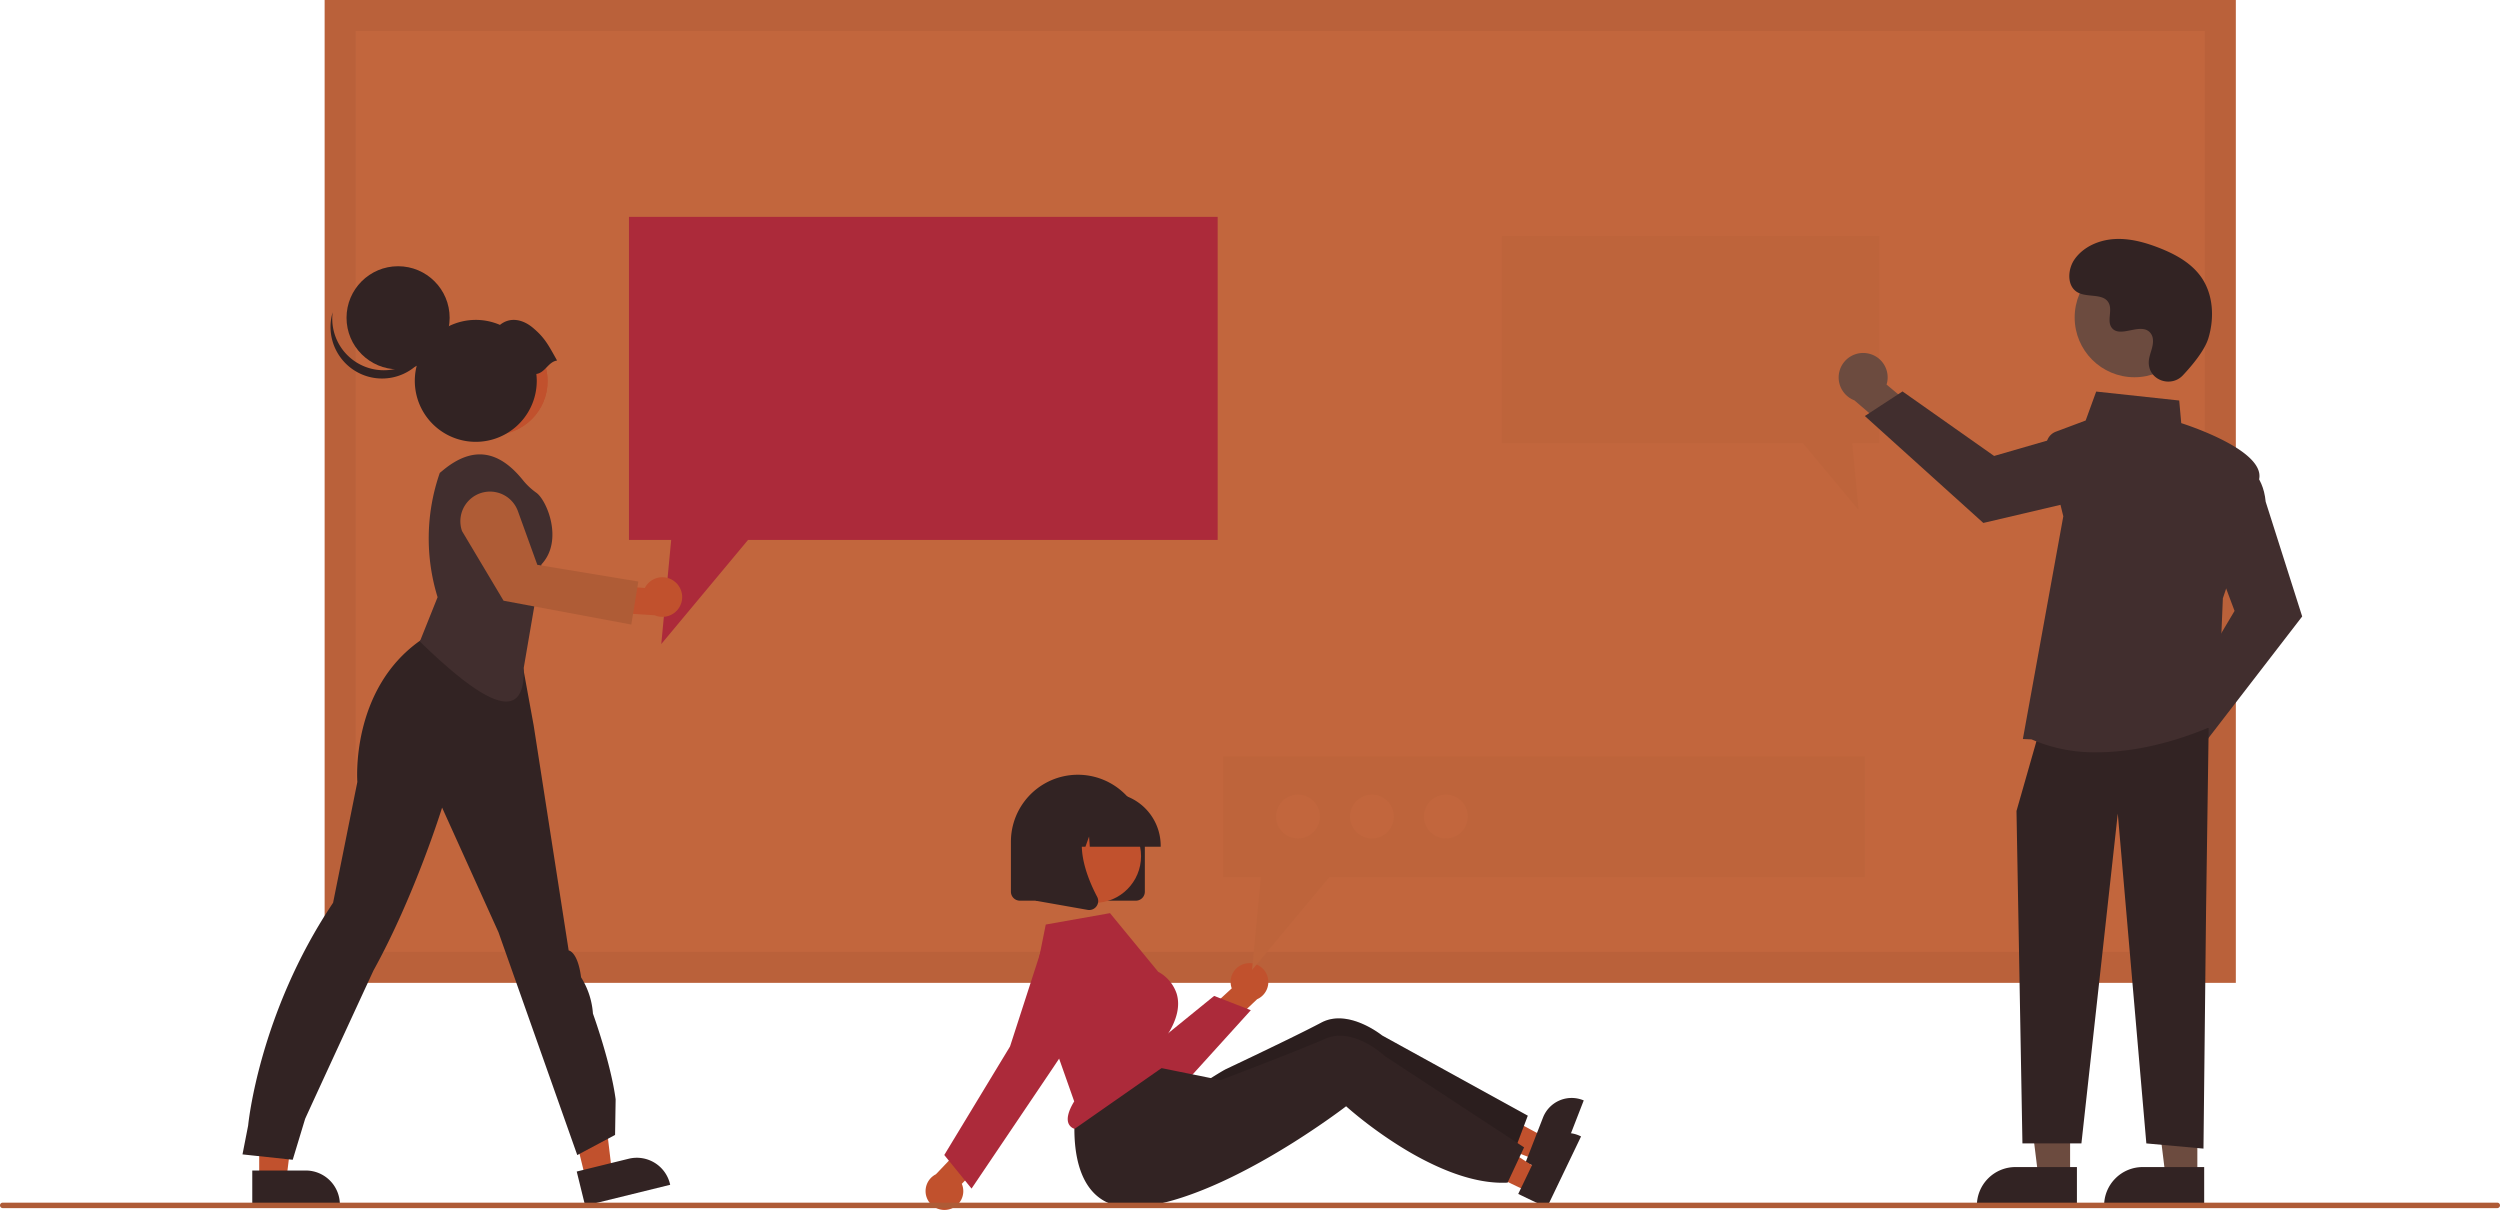 <svg xmlns="http://www.w3.org/2000/svg" data-name="Layer 1" width="913" height="441.869" viewBox="0 0 913 441.869" xmlns:xlink="http://www.w3.org/1999/xlink" style="fill: rgb(0, 0, 0) !important;"><path d="M267.718,582.341h686.644V234.73H267.718Z" transform="translate(-143.5 -229.066)" fill="#fff" style="fill: rgb(194, 102, 61) !important;"/><path d="M960.026,588.005H262.054V229.066H960.026ZM273.382,576.677H948.698V240.394H273.382Z" transform="translate(-143.5 -229.066)" fill="#e5e5e5" style="fill: rgb(186, 97, 58) !important;"/><polygon points="444.691 79.203 444.691 197.186 273.183 197.186 241.498 235.203 245.116 197.186 229.699 197.186 229.699 79.203 444.691 79.203" fill="#6c63ff" style="fill: rgb(172, 42, 58) !important;"/><polygon points="548.482 86.203 548.482 161.849 658.445 161.849 678.76 186.223 676.441 161.849 686.325 161.849 686.325 86.203 548.482 86.203" fill="#f0f0f0" style="fill: rgb(190, 100, 59) !important;"/><polygon points="94.66 430.711 104.581 430.711 109.301 392.445 94.659 392.445 94.66 430.711" fill="#ffb7b7" style="fill: rgb(193, 81, 45) !important;"/><path d="M235.63,656.538l19.538-.001h.001a12.452,12.452,0,0,1,12.451,12.451v.405l-31.989.001Z" transform="translate(-143.5 -229.066)" fill="#2f2e41" style="fill: rgb(50, 35, 35) !important;"/><polygon points="213.852 430.385 223.486 428.014 218.925 389.729 204.707 393.228 213.852 430.385" fill="#ffb7b7" style="fill: rgb(193, 81, 45) !important;"/><path d="M354.121,656.911l18.972-4.669.001-0a12.452,12.452,0,0,1,15.065,9.115l.097.393-31.062,7.645Z" transform="translate(-143.5 -229.066)" fill="#2f2e41" style="fill: rgb(50, 35, 35) !important;"/><path d="M232.059,650.653l2.061-10.544s3.794-40.713,31.019-81.346l8.862-44.139s-2.632-33.41,22.77-51.495l7.831-5.395,27.457,1.574L338.401,494.026l12.777,82.148s3.297.309,4.534,9.809a28.568,28.568,0,0,1,4.328,13.242s6.539,18.04,8.291,31.321l-.206,12.996-13.808,7.356-28.779-81.39-20.584-45.502s-9.907,32.059-25.082,59.523c0,0-20.784,44.987-24.937,54.127l-4.534,14.958Z" transform="translate(-143.5 -229.066)" fill="#2f2e41" style="fill: rgb(50, 35, 35) !important;"/><circle cx="180.363" cy="139.182" r="19.625" fill="#ffb7b7" style="fill: rgb(193, 81, 45) !important;"/><circle cx="180.363" cy="139.182" r="19.625" fill="#ffb8b8" style="fill: rgb(193, 81, 45) !important;"/><path d="M296.829,463.338l6.479-16.183a72.785,72.785,0,0,1,.801-45.383l0,0,1.239-1.021c10.798-8.893,20.276-7.274,29.071,3.604l0,0a24.316,24.316,0,0,0,4.921,4.64c3.879,2.721,10.033,17.507,1.907,26.174l-6.5,37.918C335.431,494.023,320.24,486.14,296.829,463.338Z" transform="translate(-143.5 -229.066)" fill="#3f3d56" style="fill: rgb(65, 46, 46) !important;"/><path d="M389.723,441.328a7.185,7.185,0,0,0-10.737,2.471l-16.37-1.275-3.201,9.759,23.143,1.475a7.224,7.224,0,0,0,7.165-12.431Z" transform="translate(-143.5 -229.066)" fill="#ffb7b7" style="fill: rgb(193, 81, 45) !important;"/><path d="M374.05,457.159l-46.646-8.71L312.232,423.013a10.834,10.834,0,0,1,20.382-7.351l7.116,19.678,36.89,6.106Z" transform="translate(-143.5 -229.066)" fill="#ccc" style="fill: rgb(175, 92, 54) !important;"/><circle cx="145.381" cy="116.055" r="18.828" fill="#2f2e41" style="fill: rgb(50, 35, 35) !important;"/><path d="M272.641,360.712a18.829,18.829,0,0,0,29.076-9.886,18.829,18.829,0,1,1-36.729-7.721A18.822,18.822,0,0,0,272.641,360.712Z" transform="translate(-143.5 -229.066)" fill="#2f2e41" style="fill: rgb(50, 35, 35) !important;"/><path d="M346.945,360.733c-3.287-5.885-4.545-8.343-8.783-11.921-3.748-3.165-8.358-4.094-12.076-1.095a22.267,22.267,0,1,0,13.436,20.439,22.449,22.449,0,0,0-.152-2.518C342.602,365.184,343.713,361.187,346.945,360.733Z" transform="translate(-143.5 -229.066)" fill="#2f2e41" style="fill: rgb(50, 35, 35) !important;"/><path d="M925.749,501.591a8.893,8.893,0,0,1,10.858-8.251l11.761-16.574,11.815,4.69-16.937,23.173a8.942,8.942,0,0,1-17.497-3.038Z" transform="translate(-143.5 -229.066)" fill="#a0616a" style="fill: rgb(108, 75, 63) !important;"/><path d="M938.65,487.337l20.91-35.168-8.519-22.718,11.603-30.942.428.184c.281.12,6.873,3.062,7.851,13.598l13.334,41.906-35.586,46.166Z" transform="translate(-143.5 -229.066)" fill="#3f3d56" style="fill: rgb(65, 46, 46) !important;"/><path d="M825.085,358.048a8.893,8.893,0,0,1,7.386,11.463l15.615,13.007-5.59,11.417-21.794-18.678a8.942,8.942,0,0,1,4.382-17.209Z" transform="translate(-143.5 -229.066)" fill="#a0616a" style="fill: rgb(108, 75, 63) !important;"/><path d="M838.298,372.013l33.446,23.567,23.309-6.737,29.952,13.961-.216.412c-.142.27-3.584,6.616-14.164,6.776l-42.812,10.054-43.277-39.049Z" transform="translate(-143.5 -229.066)" fill="#3f3d56" style="fill: rgb(65, 46, 46) !important;"/><polygon points="755.999 429.531 744.371 429.531 738.84 384.681 756.001 384.682 755.999 429.531" fill="#a0616a" style="fill: rgb(108, 75, 63) !important;"/><path d="M736.066,426.208h22.425a0,0,0,0,1,0,0v14.119a0,0,0,0,1,0,0H721.947a0,0,0,0,1,0,0v0A14.119,14.119,0,0,1,736.066,426.208Z" fill="#2f2e41" style="fill: rgb(50, 35, 35) !important;"/><polygon points="802.472 429.531 790.844 429.531 785.313 384.681 802.474 384.682 802.472 429.531" fill="#a0616a" style="fill: rgb(108, 75, 63) !important;"/><path d="M782.539,426.208h22.425a0,0,0,0,1,0,0v14.119a0,0,0,0,1,0,0H768.42a0,0,0,0,1,0,0v0A14.119,14.119,0,0,1,782.539,426.208Z" fill="#2f2e41" style="fill: rgb(50, 35, 35) !important;"/><polygon points="806.607 265.827 805.659 332.217 804.71 419.472 783.845 417.575 773.412 297.125 760.134 417.575 738.593 417.575 736.423 296.176 744.011 269.62 806.607 265.827" fill="#2f2e41" style="fill: rgb(50, 35, 35) !important;"/><path d="M885.431,499.091l-3.179-.138L897.017,417.617l-6.045-24.584a5.38,5.38,0,0,1,3.335-6.321l10.877-4.079,3.843-10.568,30.319,3.267.746,8.259c3.285,1.054,30.341,10.064,28.474,20.331-1.842,10.133-12.721,42.015-13.274,43.631l-1.905,45.722-.234.117c-.282.141-21.18,10.416-43.883,10.415A57.723,57.723,0,0,1,885.431,499.091Z" transform="translate(-143.5 -229.066)" fill="#3f3d56" style="fill: rgb(65, 46, 46) !important;"/><circle cx="779.497" cy="115.941" r="21.83" fill="#a0616a" style="fill: rgb(108, 75, 63) !important;"/><path d="M940.679,366.138c-4.16,4.432-11.886,2.053-12.428-4.002a7.314,7.314,0,0,1,.009-1.413c.28-2.682,1.829-5.116,1.458-7.948a4.168,4.168,0,0,0-.763-1.951c-3.315-4.439-11.097,1.986-14.226-2.033-1.918-2.464.337-6.344-1.136-9.098-1.943-3.635-7.698-1.842-11.308-3.833-4.016-2.215-3.775-8.376-1.132-12.124,3.224-4.57,8.876-7.009,14.458-7.36s11.125,1.157,16.336,3.188c5.921,2.307,11.792,5.496,15.436,10.703,4.431,6.331,4.857,14.843,2.641,22.247C948.677,357.018,944.077,362.519,940.679,366.138Z" transform="translate(-143.5 -229.066)" fill="#2f2e41" style="fill: rgb(50, 35, 35) !important;"/><polygon points="560.665 423.5 563.908 415.158 533.276 398.679 528.489 410.991 560.665 423.5" fill="#ffb8b8" style="fill: rgb(193, 81, 45) !important;"/><path d="M721.541,630.804a11.227,11.227,0,0,0-14.539,6.399l-2.188,5.623-3.373,8.68-.825,2.128,10.809,4.205,10.455-26.901Z" transform="translate(-143.5 -229.066)" fill="#2f2e41" style="fill: rgb(50, 35, 35) !important;"/><path d="M701.442,636.512l-1.411,3.74-3.52,9.336-.084.233c-8.968,1.152-18.8-1.107-27.894-4.616a113.381,113.381,0,0,1-10.676-4.764c-5.143-2.598-9.747-5.341-13.42-7.686-5.531-3.55-8.95-6.215-8.95-6.215s-.903.816-2.538,2.216c-2.191,1.875-5.693,4.802-10.128,8.249q-2.538,1.986-5.45,4.154c-14.309,10.614-32.673-17.708-32.673-17.708s5.165-3.288,6.514-3.927c4.345-2.055,14.551-6.906,23.357-11.216,4.537-2.224,8.696-4.309,11.489-5.791,9.889-5.265,22.181,4.698,22.181,4.698Z" transform="translate(-143.5 -229.066)" fill="#2f2e41" style="fill: rgb(50, 35, 35) !important;"/><path d="M701.442,636.512l-1.411,3.74-3.52,9.336-.084.233c-8.968,1.152-18.8-1.107-27.894-4.616a113.381,113.381,0,0,1-10.676-4.764c-5.143-2.598-9.747-5.341-13.42-7.686-5.531-3.55-8.95-6.215-8.95-6.215s-.903.816-2.538,2.216c-2.191,1.875-5.693,4.802-10.128,8.249q-2.538,1.986-5.45,4.154c-14.309,10.614-32.673-17.708-32.673-17.708s5.165-3.288,6.514-3.927c4.345-2.055,14.551-6.906,23.357-11.216,4.537-2.224,8.696-4.309,11.489-5.791,9.889-5.265,22.181,4.698,22.181,4.698Z" transform="translate(-143.5 -229.066)" opacity="0.14" style="fill: rgb(0, 0, 0) !important;"/><path d="M558.313,557.996H515.971a3.289,3.289,0,0,1-3.285-3.285V536.46a24.456,24.456,0,1,1,48.912,0v18.251A3.289,3.289,0,0,1,558.313,557.996Z" transform="translate(-143.5 -229.066)" fill="#2f2e41" style="fill: rgb(50, 35, 35) !important;"/><path d="M598.58,580.92a6.845,6.845,0,0,0-5.246,9.092L581.82,600.602l4.729,8.566,16.05-15.183a6.883,6.883,0,0,0-4.019-13.065Z" transform="translate(-143.5 -229.066)" fill="#ffb8b8" style="fill: rgb(193, 81, 45) !important;"/><path d="M563.935,629.067q-.78,0-1.563-.067a18.396,18.396,0,0,1-14.818-9.896l-18.446-35.503a10.187,10.187,0,0,1,17.616-10.195l17.018,38.183,23.156-18.814,13.408,5.219-22.643,24.997A18.605,18.605,0,0,1,563.935,629.067Z" transform="translate(-143.5 -229.066)" fill="#6c63ff" style="fill: rgb(172, 42, 58) !important;"/><polygon points="558.077 435.233 561.951 427.165 532.676 408.381 526.958 420.289 558.077 435.233" fill="#ffb8b8" style="fill: rgb(193, 81, 45) !important;"/><path d="M720.574,643.936a11.227,11.227,0,0,0-14.988,5.263l-2.613,5.439-4.03,8.395-.986,2.059,10.454,5.023,12.491-26.018Z" transform="translate(-143.5 -229.066)" fill="#2f2e41" style="fill: rgb(50, 35, 35) !important;"/><path d="M700.096,648.083l-1.694,3.621-4.227,9.038-.102.226c-9.03.46-18.659-2.548-27.457-6.745a113.381,113.381,0,0,1-10.279-5.57c-4.928-2.986-9.308-6.074-12.79-8.695-5.242-3.964-8.447-6.884-8.447-6.884s-.964.745-2.701,2.015c-2.329,1.701-6.045,4.351-10.731,7.446q-2.683,1.785-5.753,3.723c-15.083,9.483-36.531,21.032-54.774,23.47-32.041,4.285-24.5-38.473-24.5-38.473l25.5-13.243,10.826,2.197,12.053,2.438,4.271.869s.81-.307,2.205-.84c4.49-1.716,15.039-5.767,24.149-9.388,4.694-1.869,9.001-3.628,11.9-4.891,10.264-4.49,21.755,6.388,21.755,6.388Z" transform="translate(-143.5 -229.066)" fill="#2f2e41" style="fill: rgb(50, 35, 35) !important;"/><path d="M489.981,670.749a6.845,6.845,0,0,0,4.769-9.351l10.951-11.171-5.165-8.31-15.243,15.993a6.883,6.883,0,0,0,4.689,12.84Z" transform="translate(-143.5 -229.066)" fill="#ffb8b8" style="fill: rgb(193, 81, 45) !important;"/><circle cx="399.637" cy="312.673" r="17.073" fill="#ffb8b8" style="fill: rgb(193, 81, 45) !important;"/><path d="M520.926,589.13l14.872,42.164-.089.148c-2.069,3.42-2.745,6.178-1.955,7.977a3.476,3.476,0,0,0,2.204,1.901l35.194-24.6-1.232-9.859.069-.11c3.402-5.443,4.503-10.372,3.274-14.65a14.139,14.139,0,0,0-6.713-8.096l-.123-.097-17.554-21.364-23.465,4.169Z" transform="translate(-143.5 -229.066)" fill="#6c63ff" style="fill: rgb(172, 42, 58) !important;"/><path d="M498.31,663.137l-9.963-12.262,24.018-39.648,11.198-34.613.347.112-.347-.112a13.905,13.905,0,1,1,24.794,11.999L527.799,619.413Z" transform="translate(-143.5 -229.066)" fill="#6c63ff" style="fill: rgb(172, 42, 58) !important;"/><path d="M567.384,538.285H541.493l-.266-3.717-1.327,3.717h-3.987l-.526-7.367-2.631,7.367h-7.714v-.365a19.368,19.368,0,0,1,19.346-19.346h3.65a19.368,19.368,0,0,1,19.346,19.346Z" transform="translate(-143.5 -229.066)" fill="#2f2e41" style="fill: rgb(50, 35, 35) !important;"/><path d="M541.281,561.403a3.356,3.356,0,0,1-.581-.051l-18.959-3.345V526.674h20.87l-.517.602c-7.189,8.384-1.773,21.979,2.095,29.336a3.237,3.237,0,0,1-.257,3.436A3.272,3.272,0,0,1,541.281,561.403Z" transform="translate(-143.5 -229.066)" fill="#2f2e41" style="fill: rgb(50, 35, 35) !important;"/><polygon points="681.028 276.203 681.028 320.344 485.481 320.344 457.244 354.223 460.469 320.344 446.73 320.344 446.73 276.203 681.028 276.203" fill="#f0f0f0" style="fill: rgb(190, 100, 59) !important;"/><circle cx="528.028" cy="298.203" r="8" fill="#fff" style="fill: rgb(194, 102, 61) !important;"/><circle cx="501.028" cy="298.203" r="8" fill="#fff" style="fill: rgb(194, 102, 61) !important;"/><circle cx="474.028" cy="298.203" r="8" fill="#fff" style="fill: rgb(194, 102, 61) !important;"/><path d="M1055.5,670.269h-911a1,1,0,0,1,0-2h911a1,1,0,0,1,0,2Z" transform="translate(-143.5 -229.066)" fill="#cacaca" style="fill: rgb(174, 91, 54) !important;"/></svg>